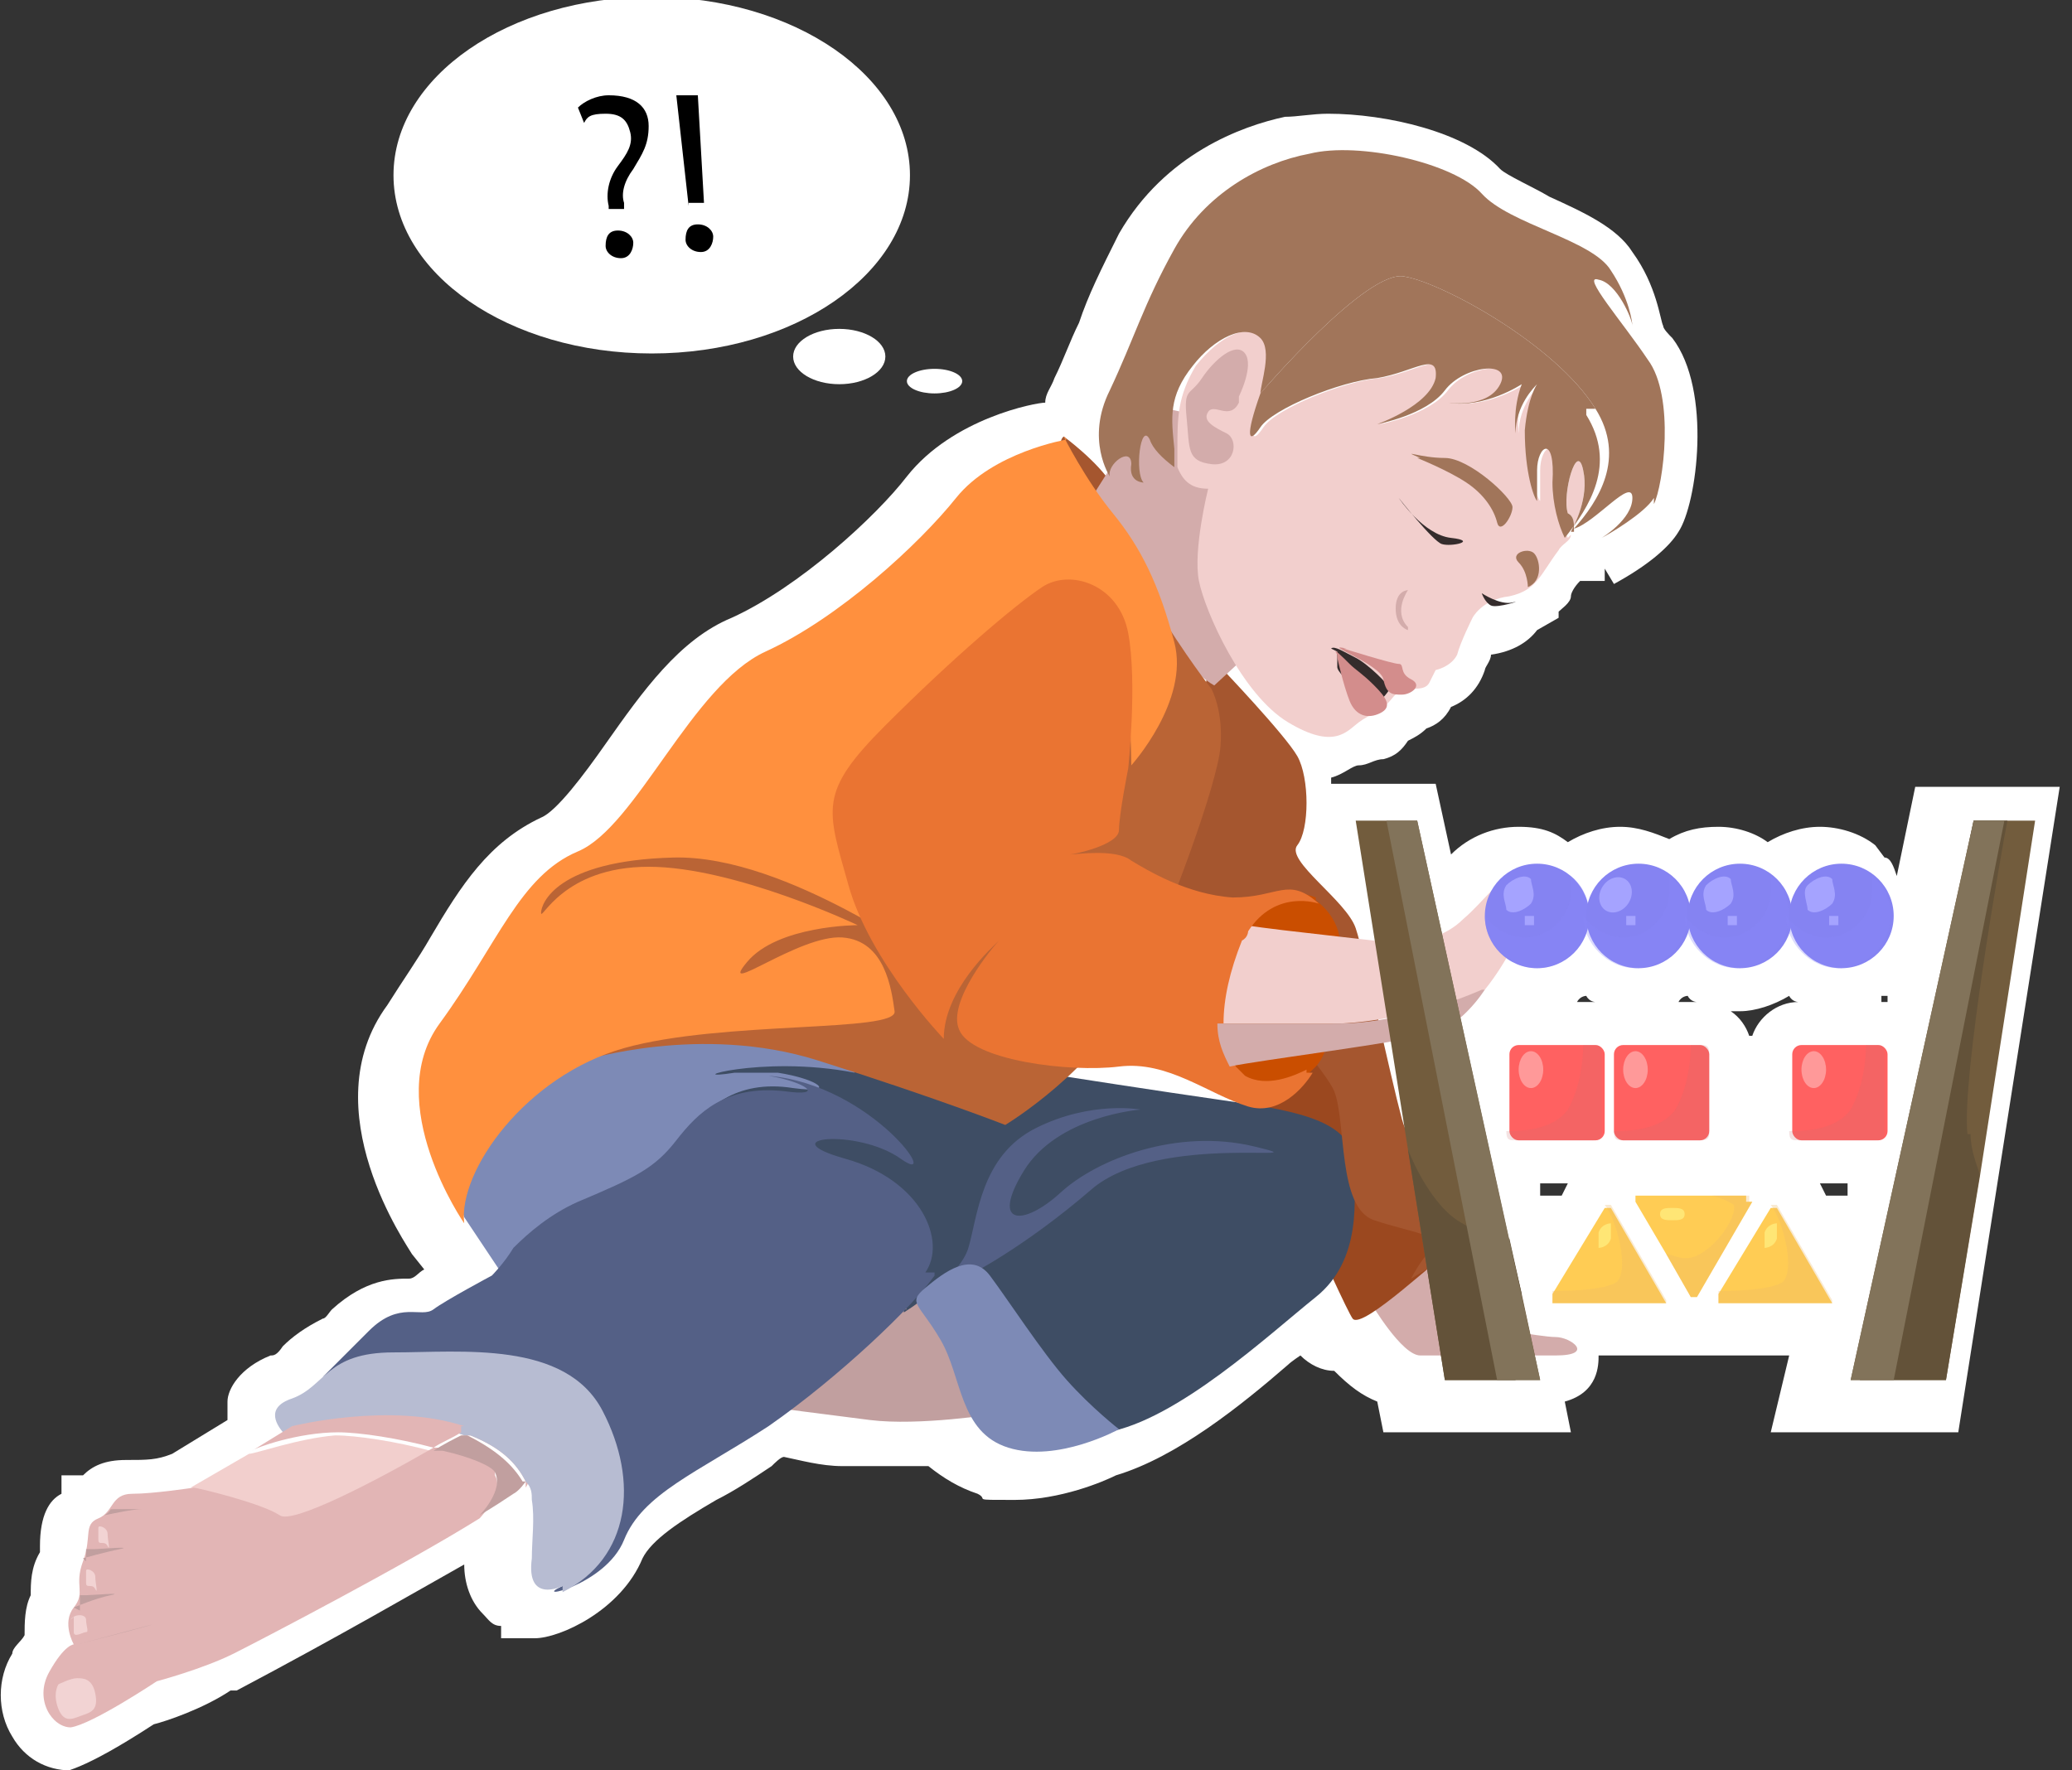 <?xml version="1.0" encoding="UTF-8"?>
<svg id="Livello_1" data-name="Livello 1" xmlns="http://www.w3.org/2000/svg" version="1.1" viewBox="0 0 67.4 57.6">
  <rect x="0" y="0" width="67.4" height="57.6" fill="#333333" stroke="none"/>
  <defs>
    <style>
      .cls-1 {
        fill: #352c2c;
      }

      .cls-1, .cls-2, .cls-3, .cls-4, .cls-5, .cls-6, .cls-7, .cls-8, .cls-9, .cls-10, .cls-11, .cls-12, .cls-13, .cls-14, .cls-15, .cls-16, .cls-17, .cls-18, .cls-19, .cls-20, .cls-21, .cls-22, .cls-23, .cls-24, .cls-25, .cls-26, .cls-27, .cls-28, .cls-29, .cls-30, .cls-31, .cls-32, .cls-33, .cls-34 {
        stroke-width: 0px;
      }

      .cls-2 {
        fill: #c19f9f;
      }

      .cls-3 {
        fill: #546086;
      }

      .cls-4 {
        fill: none;
      }

      .cls-5 {
        fill: #ff903e;
      }

      .cls-6 {
        fill: #f99;
      }

      .cls-7 {
        fill: #7d8ab6;
      }

      .cls-8 {
        fill: #f2d3d3;
      }

      .cls-9 {
        fill: #8886f7;
      }

      .cls-10 {
        fill: #c76c6c;
      }

      .cls-11 {
        fill: #f2cfcd;
      }

      .cls-12 {
        fill: #725c3d;
      }

      .cls-13 {
        fill: #ebb868;
      }

      .cls-14 {
        fill: #d3acab;
      }

      .cls-15 {
        fill: #8583f2;
      }

      .cls-16 {
        fill: #e2b5b5;
      }

      .cls-17 {
        fill: #635239;
      }

      .cls-18 {
        fill: #000;
      }

      .cls-19 {
        fill: #ff6161;
      }

      .cls-20 {
        fill: #ea7432;
      }

      .cls-21 {
        fill: #a5562f;
      }

      .cls-22 {
        fill: #878787;
      }

      .cls-23 {
        fill: #a5a3ff;
      }

      .cls-24 {
        fill: #ba6435;
      }

      .cls-25 {
        fill: #ca4e00;
      }

      .cls-26 {
        fill: #a1755a;
      }

      .cls-27 {
        fill: #b7bcd2;
      }

      .cls-28 {
        fill: #82735a;
      }

      .cls-35 {
        isolation: isolate;
      }

      .cls-29 {
        fill: #9b481f;
      }

      .cls-36 {
        opacity: .3;
      }

      .cls-36, .cls-37 {
        mix-blend-mode: multiply;
      }

      .cls-30 {
        fill: #fff;
      }

      .cls-37 {
        opacity: .2;
      }

      .cls-31 {
        fill: #d38d8c;
      }

      .cls-32 {
        fill: #3e4d64;
      }

      .cls-33 {
        fill: #ffcc54;
      }

      .cls-34 {
        fill: #ffe675;
      }
    </style>
  </defs>
  <g class="cls-35">
    <g id="Livello_1-2" data-name="Livello 1">
      <path class="cls-30" d="M2.3,57.6c-.8,0-1.5-.4-1.9-1.1-.5-.8-.5-1.9,0-2.7,0-.2.3-.4.4-.6,0-.4,0-.9.2-1.3,0-.4,0-.9.3-1.4h0v-.2h0c0-1,.3-1.5.7-1.7v-.6h.7c.3-.3.7-.5,1.4-.5s1,0,1.5-.2l1.8-1.1v-.6c0-.4.4-1.1,1.4-1.5.1,0,.2,0,.4-.3.3-.3.7-.6,1.3-.9.1,0,.2-.2.3-.3,1.1-1,2-1,2.5-1,.2,0,.3-.2.5-.3l-.4-.5c-.1-.2-3.3-4.7-.8-8.1.5-.8,1-1.5,1.4-2.2,1-1.7,1.9-3.1,3.6-3.9.5-.2,1.4-1.4,2.1-2.4,1.2-1.7,2.4-3.4,4.1-4.1,2.2-1,4.7-3.3,5.7-4.6,1.5-1.9,4.2-2.4,4.5-2.4h0c0-.3.2-.5.3-.8.3-.6.5-1.2.8-1.8.3-.9.7-1.7,1.3-2.9,1.5-2.6,4-3.5,5.4-3.8.4,0,.9-.1,1.4-.1,1.9,0,4.5.6,5.6,1.8.2.2,1.1.6,1.6.9,1.1.5,2.2,1,2.7,1.8.8,1.1.9,2.2,1,2.4h0c0,.1.2.3.3.4,1.3,1.7.8,5.4.2,6.3-.3.5-1,1.1-2.1,1.7l-.3-.5v.4h-.8c-.2.2-.3.4-.3.5,0,.2-.3.4-.4.5h0v.2l-.7.4c-.3.4-.8.7-1.5.8,0,.2-.2.4-.2.5-.2.6-.6,1-1.1,1.2-.2.4-.5.6-.8.7-.2.2-.4.3-.6.4-.2.3-.4.5-.8.6-.3,0-.5.2-.8.2-.2,0-.5.3-.9.4v.2h3.4l.5,2.3c.6-.6,1.4-.9,2.2-.9s1.2.2,1.6.5c.5-.3,1.1-.5,1.7-.5s1.1.2,1.6.4h0c.5-.3,1-.4,1.6-.4s1.2.2,1.6.5c.5-.3,1.1-.5,1.7-.5s1.3.2,1.8.6h0l.3.4c.2,0,.3.3.4.6l.6-2.9h4.7l-3.3,21h-6.1l.6-2.5h-3c-.2,0-.4,0-.6,0h-.5c-.2,0-.4,0-.6,0h-1.5c0,.3,0,1.2-1.1,1.5l.2,1h-6.1l-.2-1c-.5-.2-.9-.5-1.4-1h0c-.4,0-.8-.2-1.1-.5,0,0-.3.2-.4.3-1.5,1.3-3.6,3-5.6,3.6-.4.2-1.8.8-3.3.8s-.8,0-1.2-.2c-.6-.2-1.1-.5-1.6-.9h-1.3c-.5,0-1.1,0-1.5,0-.7,0-1.4-.2-1.9-.3-.1,0-.3.2-.4.3-.6.4-1.2.8-1.8,1.1-1.2.7-2.1,1.3-2.4,1.9-.7,1.7-2.7,2.6-3.5,2.6h-1.1v-.4c-.3,0-.4-.2-.6-.4-.4-.4-.6-1-.6-1.6-1.6.9-4,2.3-7.4,4.1h-.2c-.9.6-2.1,1-2.5,1.1-2.3,1.5-3,1.6-3.3,1.6h0,.5ZM60.1,38.9v-.4h-.9l.2.4h.7ZM50.8,38.9l.2-.4h-.9v.4h.7ZM57,37.5s0-.2,0-.3c0,0,0,.2,0,.3,0,0,.2,0,.2,0ZM57,33.7c.2-.6.8-1.1,1.5-1.1,0,0-.2,0-.3-.2-.5.3-1.1.5-1.6.5s-.2,0-.3,0c.3.2.5.5.6.8h0ZM61.2,32.6h.2v-.2s0,0-.2,0h0ZM51.9,32.6c0,0-.2,0-.3-.2,0,0-.2,0-.3.2h.6ZM55.2,32.6s-.2,0-.3-.2c0,0-.2,0-.3.2h.6Z"/>
      <g>
        <g>
          <path class="cls-21" d="M34.6,14.2s1.1.8,1.6,1.6-.5.9-.5.9c0,0-1.6-2.1-1.1-2.5Z"/>
          <path class="cls-14" d="M44.6,42.4s1,1.7,1.6,1.7h4.4c1.3,0,.5-.6,0-.6s-2.6-.4-2.6-.4l-1.9-2.6-1.6,1.8h0Z"/>
          <path class="cls-29" d="M40.4,35c0,0,3.3,7.5,3.6,7.9s2.9-2.1,3.3-2.3-1.2-2.4-3.5-6.6-4.1-.4-3.5,1h.1Z"/>
          <path class="cls-2" d="M32.4,46s-2.5.4-4.1.2-3.1-.4-3.1-.4l4-3.5,1.9-.3,1.3,4.1h0Z"/>
          <path class="cls-3" d="M31.1,41.9s-.9,0-.4-2,2.3-3.9,4.9-4.1,6.9,1.6,6.9,1.6l-.2,1.4-10.8,4-.4-1h0Z"/>
          <path class="cls-11" d="M14.1,47.1h.3c-1,.6-2.2,1.3-3,1.9-1.3,1-2.1,2.8-2.3,1.5s-2.7-2.1-2.9-2.1h0l1.9-1.1h0c.2,0,1.6-.5,2.8-.6.7,0,2,.2,3.1.5h.1Z"/>
          <path class="cls-11" d="M15.7,46.5s-.2,0-.4.2h-.2c-2.3-.9-5.6,0-5.6,0,2.2-1.4,5.1-.5,5.9,0,.2,0,.3,0,.3,0h0Z"/>
          <path class="cls-16" d="M16.1,48c.3.5-.4,1.3-.5,1.4h0c-2.4,1.5-7.2,4-8,4.4-1,.5-2.5.9-2.5.9,0,0-2.1,1.4-2.8,1.5-.6,0-1.2-.9-.7-1.8s.8-.9.8-.9c0,0-.4-.7,0-1.2s0-.7.3-1.5,0-1.2.5-1.4.4-.8,1.1-.8,2-.2,2-.2h0c.1,0,2.2.5,2.8.9.4.3,3.1-1.1,5-2.2h.3c.8.2,1.5.5,1.7.7v.2Z"/>
          <path class="cls-16" d="M17.1,48.2c-.3-.6-.8-1.1-1.8-1.5h-.2c.1,0,.3-.2.4-.2.4-.2.6-.4.6-.4,0,0,1.7,1.2,1,2.3v-.2Z"/>
          <path class="cls-32" d="M29.4,42.7s1.8-1.1,2.1-2.1.4-3,2.2-3.9,3.4-.6,3.4-.6c0,0-2.7.2-3.8,2s0,1.8,1.2.7,3.8-2.1,6.3-1.5-3.1-.5-5.3,1.4-4,2.8-4,2.8c0,0,1.6,1.3,1.8,2.8s.4,2.7,2.7,2.3,5.3-3.2,6.8-4.4,1.3-3.2,1.2-4.5-2.1-1.6-4.2-1.9-5.3-.8-5.3-.8c0,0-9.9-1.2-12.4-.4s7.4,8,7.4,8h-.1Z"/>
          <path class="cls-7" d="M27.8,34.9c-3.1-.6-5.8.3-3.9,0h1.4c1.3.2,2,.7.5.5-1.9-.3-2.9.7-3.5,1.6-.7.9-1.3,1.2-3.2,2-.9.4-1.7,1-2.1,1.5-.4.4-.7.8-.7.9h0l-1.2-1.8c-.7-1.8,2-6.2,5.5-6.5s10.4,2.3,7.2,1.7Z"/>
          <path class="cls-3" d="M30.4,41.5c-.7,1-3.1,3.3-5.4,4.9-2.3,1.5-4.1,2.2-4.7,3.7-.6,1.5-3.1,2-2,1.5,1.1-.6.6-2.4.7-3.9s-.5-2.3-1.5-2.9c-.9-.6-2.7-.2-4.1-.6-1.4-.4-2.9.6-2.9.6l1.5-1.5c1-1,1.7-.4,2.1-.7s1.9-1.1,1.9-1.1h0s.4-.4.7-.9c.5-.5,1.2-1.1,2.1-1.5,1.9-.8,2.5-1.1,3.2-2s1.6-1.8,3.5-1.6c1.4.2.7-.3-.5-.5,3.4.3,5.7,3.7,4.3,2.7-1.4-1-4.3-.7-1.8,0s3.3,2.7,2.6,3.7h.3Z"/>
          <path class="cls-27" d="M18.3,51.6s-1.2.6-1-.9c0-.6.1-1.3,0-1.9,0-.2,0-.4-.2-.6-.3-.6-.8-1.1-1.8-1.5h-.2c-2.3-.9-5.6,0-5.6,0h-.2c-.3-.3-.7-.9.2-1.2,1.1-.4,1.1-1.5,3.3-1.5s5.6-.4,6.8,1.9.9,4.8-1.3,5.9h0Z"/>
          <path class="cls-8" d="M1.9,54.8s-.2.3,0,.8.5.3.8.2.5-.2.4-.7-.4-.5-.6-.5-.6.2-.6.2Z"/>
          <path class="cls-8" d="M2.4,52.6s0,.3,0,.5.3,0,.4,0,0-.2,0-.4-.4-.2-.5,0h0Z"/>
          <path class="cls-8" d="M2.8,51.1s0,.2,0,.4.2,0,.3.2,0-.2,0-.4-.3-.3-.3-.2Z"/>
          <path class="cls-8" d="M3.2,49.7s0,.2,0,.4.2,0,.3.2,0-.2,0-.4-.3-.3-.3-.2Z"/>
          <path class="cls-2" d="M2.5,53.5s1.6-.4,2.3-.6-1.5.4-2.3.6Z"/>
          <path class="cls-2" d="M2.4,52.3s.7-.3,1.2-.4-.6,0-.8,0-.2,0-.2,0c0,0,0,.4,0,.5h0Z"/>
          <path class="cls-2" d="M2.7,50.7s.7-.2,1.2-.3-.7,0-.8,0-.3,0-.3,0c0,0,0,.3,0,.4Z"/>
          <path class="cls-2" d="M3.4,49.3s.9-.2,1.2-.2-.7,0-.9,0,0,0-.3.2Z"/>
          <path class="cls-16" d="M15,46.6c-.3.2-.6.3-.9.5-1.1-.3-2.4-.5-3.1-.5-1.3,0-2.7.5-2.8.6l1.3-.8s3.2-.8,5.6,0h-.1Z"/>
          <path class="cls-2" d="M17.1,48.2c0,0-.2.3-.4.4-.3.2-.6.4-1.1.7,0,0,.8-.8.5-1.4-.1-.2-.8-.5-1.7-.7h-.3c.3-.2.7-.4.9-.5h.2c1,.5,1.5,1,1.8,1.5h.1Z"/>
          <path class="cls-7" d="M36.4,46.5s-2,1.1-3.6.6-1.5-2.3-2.2-3.5-1.1-1.2-.5-1.7,1.5-1.2,2.1-.4,1.7,2.5,2.5,3.4,1.7,1.6,1.7,1.6Z"/>
          <path class="cls-21" d="M39.7,21.7s2.1,2.2,2.5,2.9.4,2.4,0,2.9,1.6,1.8,1.9,2.7,1.1,4.7,1.5,6.2,2.8,3.7,2.8,3.7l-2.5,1.5s.3-.6.7-1-.7-.5-1.9-.9-.9-3.2-1.3-4.2-5.7-6.8-5.7-6.8l1.6-6.8.5-.2h0Z"/>
          <path class="cls-25" d="M42.8,29.3s.8.5.8,1.5-.2,3.3-.8,3.9-1.5,1.4-2.9.4-1.1-2.1-.9-3.7,2.3-2.8,3.8-2.2h0Z"/>
          <path class="cls-14" d="M37.4,13.2l-1.9,3s1.2,1.5,1.7,2.5.5,1,1,2.1,1.3,1.5,1.3,1.5l1.3-1.2-.5-7.3-2.8-.6h0Z"/>
          <path class="cls-11" d="M51.1,17.4c0,.2-.3.3-.4.5-.6.8-.7,1.3-1.6,1.5-.9.1-1.2.7-1.2.7,0,0-.4.8-.5,1.2-.2.4-.7.5-.7.5l-.2.4c-.2.4-.8,0-1.2.5s-.7.5-1.1.8c-.4.3-.8.9-2.3,0s-2.7-3.6-2.9-4.6.3-3,.3-3c-.5,0-.8-.2-1-.7h0v-.6c0-1,0-1.7.6-2.7.8-1,1.7-1.4,2.2-.9.5.4.2,1.4,0,1.8h0c-.5,1.4-.4,1.7,0,1.1s2.6-1.5,3.8-1.6c1.2-.2,2-.9,1.9,0-.2.9-1.9,1.5-1.9,1.5,0,0,1.6-.3,2.2-1.1.6-.8,2.2-1,1.8-.2s-1.7.6-1.7.6c1.2.2,2.4-.6,2.4-.6-.3.8-.2,1.6-.2,1.6,0-.9.6-1.5.7-1.6,0,0-.3.4-.4,1.5,0,1.4.3,2.2.4,2.3v-1c0-.8.6-1.2.5.4,0,.7.2,1.4.4,1.8h0Z"/>
          <path class="cls-11" d="M51.2,17.2c0-.2,0-.4-.2-.5-.2-.6.3-2.4.5-1.4.2.9-.3,1.8-.4,2h.1Z"/>
          <path class="cls-26" d="M46.1,14.9s1,.4,1.6.8.9.9,1,1.3.5-.2.5-.5-1.4-1.6-2.2-1.6-1.5-.3-.8,0h0Z"/>
          <path class="cls-26" d="M49.7,19.1s0-.5-.3-.8.3-.5.5-.3.3.9-.2,1.1Z"/>
          <path class="cls-1" d="M45.5,16.2s.8,1.2,1.7,1.3,0,.3-.3.2-1.4-1.5-1.4-1.5Z"/>
          <path class="cls-1" d="M48.2,19.3s.6.4,1,.3-.5.2-.7.1-.3-.4-.3-.4Z"/>
          <path class="cls-14" d="M45.8,20.5s-.4-.1-.4-.7.4-.6.4-.6c0,0-.5.7,0,1.2h0Z"/>
          <path class="cls-14" d="M40.3,12.9s.5-1,.2-1.4-1,.2-1.4.8-.6.3-.5,1.3,0,1.4.8,1.5.9-.8.5-1-.8-.4-.6-.7.7.3,1-.3v-.2Z"/>
          <path class="cls-26" d="M53.8,16.2c-.3.5-1.5,1.2-1.7,1.3,0,0,1-.6,1-1.3s-1.2.8-1.9,1h0c.8-.9,1.7-2.3.7-3.9-1.3-2.1-5-4.1-6.2-4.3-1.2-.3-4.7,3.8-4.7,3.8h0c0-.3.4-1.4,0-1.8-.5-.5-1.5,0-2.2.9-.8,1-.7,1.7-.6,2.7v.6c-.4-.3-.7-.6-.8-.9-.3-.6-.5,1.1-.2,1.4,0,0-.5,0-.4-.6,0-.6-.8,0-.7.4,0,0-.8-1.2,0-2.8.8-1.7,1.1-2.8,2.1-4.6,1-1.8,2.8-2.8,4.4-3.1,1.6-.4,4.7.3,5.6,1.3.9,1,3.6,1.5,4.2,2.5.6.9.7,1.7.7,1.8,0-.2-.5-1.4-1.1-1.5-.6-.2.8,1.4,1.6,2.6.9,1.2.5,4.1.2,4.7v-.2Z"/>
          <path class="cls-4" d="M39.2,15.8s-.5-.3-1-.7h0v-.6c0-1,0-1.7.6-2.7.8-1,1.7-1.4,2.2-.9.5.4,0,1.6,0,1.9.4-1.3-1.8,3.1-1.8,3.1h0Z"/>
          <path class="cls-4" d="M51.2,17.2h0s0,.1,0,.1c.2.5.5.7.5.8,0,0-.2-.5-.4-.9Z"/>
          <path class="cls-26" d="M51.9,13.3c-1.3-2.1-5-4.1-6.2-4.3-1.2-.3-4.7,3.8-4.7,3.8-.5,1.4-.4,1.7,0,1.1s2.6-1.5,3.8-1.6c1.2-.2,2-.9,1.9,0-.2.9-1.9,1.5-1.9,1.5,0,0,1.6-.3,2.2-1.1.6-.8,2.2-1,1.8-.2s-1.7.6-1.7.6c1.2.2,2.4-.6,2.4-.6-.3.8-.2,1.6-.2,1.6,0-.9.6-1.5.7-1.6,0,0-.3.4-.4,1.5,0,1.4.3,2.2.4,2.3v-1c0-.8.6-1.2.5.4,0,.7.2,1.4.4,1.8h0c.8-1,1.7-2.4.7-4v-.2ZM51.2,17.2c0-.2,0-.4-.2-.5-.2-.6.3-2.4.5-1.4.2.9-.3,1.8-.4,2h.1Z"/>
          <path class="cls-1" d="M43.5,21.2s0,.2,0,.5,1.3,1.2,1.3,1.2c0,0,.4-.4.4-.5s-.7-.8-1.1-1-.7-.4-.8-.3h0Z"/>
          <path class="cls-31" d="M43.7,21.1s1.6.5,1.8.5,0,.3.4.5,0,.5-.3.5-.5,0-.6-.5-2.1-1.2-1.2-1h-.1Z"/>
          <path class="cls-31" d="M43.5,21.4s.2.9.4,1.4.6.6,1,.4.2-.5-.2-.9-.6-.5-.8-.7-.6-.6-.4-.3h0Z"/>
          <path class="cls-24" d="M19,34.5s3.8-1.2,7.6,0,6.1,2.1,6.1,2.1c0,0,3-1.8,4.2-4.4s2.7-6.7,2.8-7.9-.3-1.9-.3-1.9c0,0-.8-1-1.9-2.8s-16.6,7.8-16.6,7.8c0,0-3.3.8-3.9,2.2s1.9,5,1.9,5h.1Z"/>
          <path class="cls-5" d="M34.6,14.2s.7,1.4,1.6,2.5,1.5,2.3,2,4.2-1.4,4-1.4,4c0,0,0-3.8-.8-5s-2.5-.2-3.5.8-5.1,3.6-4.6,6c.5,2.4,1,3.1,1.8,4s-4-2.9-7.8-2.8-4.3,1.5-4.3,1.8.7-1.5,3.5-1.5,6.8,1.9,6.8,1.9c0,0-2.6,0-3.6,1.2s1.7-.9,3.1-.8c1.4.1,1.6,1.7,1.7,2.4s-5.6.3-8.8,1.2-5.4,4-5.2,5.7c0,0-2.7-3.9-.8-6.5s2.6-4.8,4.5-5.6,3.7-5.4,6.1-6.5,5-3.5,6.2-5,3.6-1.9,3.6-1.9h0Z"/>
          <path class="cls-11" d="M50.4,28.8v1s-.7,0-1.2,1c-.2.4-.5.9-.9,1.4,0,0-2.4,1-4.7,1.1h-3.9c0,.5.2,1,.4,1.4h0s-.2-.2-.4-.5-.4-.9-.4-1.6c0-1.4.6-2.5.6-2.5h.6c1.3.2,4.4.5,4.9.6.7,0,1.6-.2,2.2-.8.7-.6,1.1-1.3,1.6-1.3s1.2,0,1.2,0h.1Z"/>
          <path class="cls-20" d="M42.5,34.9c0,0,.2,0,.2,0h0c-.3.5-1.1,1.4-2.1,1.1-1.3-.4-2.6-1.5-4.2-1.3-1.6.2-4.8-.2-5.2-1.2-.4-.9,1.1-2.7,1.3-2.9-.2.2-1.8,1.6-1.8,3.2,0,0-2.4-2.5-3.1-5-.7-2.5-1-3,1.2-5.2,2.2-2.2,4.2-3.9,5.1-4.5s2.5-.1,2.8,1.5c.3,1.6,0,4.4,0,4.4,0,0-.3,1.5-.3,2s-1.5.8-1.6.8c.2,0,1.5-.2,2,.2.5.3,1.8,1.1,3.3,1.2,1.5,0,1.8-.7,2.8.2,0,0-1.4-.5-2.3.9,0,0,0,.2-.2.3-.4,1-.6,1.9-.6,2.7s.2,1,.4,1.4c0,0,.2.2.3.3h0c.7.4,1.6,0,2-.2v.2Z"/>
          <path class="cls-14" d="M48.3,32.2h0c-.4.6-1,1.2-1.6,1.4-1,.3-5.8.9-6.7,1.1-.2-.4-.4-.8-.4-1.4h3.9c2.3,0,4.7-1.1,4.7-1.1h0Z"/>
          <g>
            <path class="cls-22" d="M64.6,30h-18s0,0,0,0,0,0,0,0h18s0,0,0,0,0,0,0,0Z"/>
            <path class="cls-22" d="M64.6,35.4h-18s0,0,0,0,0,0,0,0h18s0,0,0,0,0,0,0,0Z"/>
            <path class="cls-22" d="M63.3,40.6h-16s0,0,0,0,0,0,0,0h16s0,0,0,0,0,0,0,0Z"/>
            <polygon class="cls-12" points="50.1 44.9 47 44.9 45.8 37.4 44.1 26.7 46.1 26.7 49.1 40.4 49.5 42.1 50.1 44.9"/>
            <path class="cls-17" d="M49.5,42.1l-.2,2.8h-2.3l-1.2-7.5c.4,1,1,1.9,1.6,2.3.8.5,1.3.6,1.7.6,0,0,.4,1.8.4,1.8Z"/>
            <polygon class="cls-28" points="50.1 44.9 48.7 44.9 45.1 26.7 46.1 26.7 50.1 44.9"/>
            <polygon class="cls-12" points="66.2 26.7 64.4 38.3 63.3 44.9 60.2 44.9 64.2 26.7 66.2 26.7"/>
            <path class="cls-17" d="M64.1,36.9c0,.5.2,1,.3,1.3l-1.1,6.7h-2.8l3.7-18.2h1.1c-.2,1-1.5,8.4-1.3,10.2h.1Z"/>
            <polygon class="cls-28" points="60.2 44.9 61.6 44.9 65.2 26.7 64.2 26.7 60.2 44.9"/>
            <g>
              <circle class="cls-15" cx="50" cy="29.8" r="1.7"/>
              <g class="cls-36">
                <path class="cls-9" d="M51.7,29.8c0,.9-.8,1.7-1.7,1.7s-1.7-.8-1.7-1.7,0,0,0,0c.3.4.8.7,1.3.7.8,0,1.5-.7,1.5-1.5s0-.3,0-.5c.4.3.6.8.6,1.3Z"/>
              </g>
              <path class="cls-23" d="M49.8,29.4c.2-.3,0-.6,0-.8-.2-.2-.6,0-.8.2-.2.3,0,.6,0,.8.2.2.6,0,.8-.2Z"/>
              <path class="cls-23" d="M49.9,30.1v-.3s-.2,0-.3,0v.3s.2,0,.3,0Z"/>
            </g>
            <g>
              <circle class="cls-15" cx="53.3" cy="29.8" r="1.7"/>
              <g class="cls-36">
                <path class="cls-9" d="M54.9,29.8c0,.9-.8,1.7-1.7,1.7s-1.7-.8-1.7-1.7,0,0,0,0c.3.4.8.7,1.3.7.8,0,1.5-.7,1.5-1.5s0-.3,0-.5c.4.3.6.8.6,1.3Z"/>
              </g>
              <ellipse class="cls-23" cx="52.6" cy="29.1" rx=".6" ry=".5" transform="translate(0 58.3) rotate(-58)"/>
              <path class="cls-23" d="M53.2,30.1v-.3s-.2,0-.3,0v.3s.2,0,.3,0Z"/>
            </g>
            <g>
              <circle class="cls-15" cx="56.6" cy="29.8" r="1.7"/>
              <g class="cls-36">
                <path class="cls-9" d="M58.2,29.8c0,.9-.8,1.7-1.7,1.7s-1.7-.8-1.7-1.7,0,0,0,0c.3.4.8.7,1.3.7.8,0,1.5-.7,1.5-1.5s0-.3,0-.5c.4.3.6.8.6,1.3Z"/>
              </g>
              <path class="cls-23" d="M56.3,29.4c.2-.3,0-.6,0-.8-.2-.2-.6,0-.8.2-.2.3,0,.6,0,.8.2.2.6,0,.8-.2Z"/>
              <path class="cls-23" d="M56.5,30.1v-.3s-.2,0-.3,0v.3s.2,0,.3,0Z"/>
            </g>
            <g>
              <circle class="cls-15" cx="59.9" cy="29.8" r="1.7"/>
              <g class="cls-36">
                <path class="cls-9" d="M61.5,29.8c0,.9-.8,1.7-1.7,1.7s-1.7-.8-1.7-1.7,0,0,0,0c.3.4.8.7,1.3.7.8,0,1.5-.7,1.5-1.5s0-.3,0-.5c.4.3.6.8.6,1.3Z"/>
              </g>
              <path class="cls-23" d="M59.6,29.4c.2-.3,0-.6,0-.8-.2-.2-.6,0-.8.2s0,.6,0,.8c.2.2.6,0,.8-.2Z"/>
              <path class="cls-23" d="M59.8,30.1v-.3s-.2,0-.3,0v.3s.2,0,.3,0Z"/>
            </g>
            <g>
              <rect class="cls-19" x="49.1" y="34" width="3.1" height="3.1" rx=".3" ry=".3"/>
              <g class="cls-37">
                <path class="cls-10" d="M52.1,34.3v2.5c0,.2,0,.3-.3.3h-2.5c-.2,0-.3,0-.3-.3h0c.4,0,1.5,0,2-.7.4-.7.5-1.6.5-2.1h.3c.2,0,.3,0,.3.3Z"/>
              </g>
              <ellipse class="cls-6" cx="49.8" cy="34.8" rx=".4" ry=".6"/>
            </g>
            <g>
              <rect class="cls-19" x="52.5" y="34" width="3.1" height="3.1" rx=".3" ry=".3"/>
              <g class="cls-37">
                <path class="cls-10" d="M55.6,34.3v2.5c0,.2,0,.3-.3.3h-2.5c-.2,0-.3,0-.3-.3h0c.4,0,1.5,0,2-.7.4-.7.5-1.6.5-2.1h.3c.2,0,.3,0,.3.3Z"/>
              </g>
              <ellipse class="cls-6" cx="53.2" cy="34.8" rx=".4" ry=".6"/>
            </g>
            <g>
              <rect class="cls-19" x="58.3" y="34" width="3.1" height="3.1" rx=".3" ry=".3"/>
              <g class="cls-37">
                <path class="cls-10" d="M61.3,34.3v2.5c0,.2,0,.3-.3.3h-2.5c-.2,0-.3,0-.3-.3h0c.4,0,1.5,0,2-.7.4-.7.5-1.6.5-2.1h.3c.2,0,.3,0,.3.3Z"/>
              </g>
              <ellipse class="cls-6" cx="59" cy="34.8" rx=".4" ry=".6"/>
            </g>
            <g>
              <path class="cls-33" d="M54.2,42.4h-3.7v-.3c0,0,1.7-2.8,1.7-2.8h.2l1.8,3.1v.2-.2Z"/>
              <g class="cls-36">
                <path class="cls-13" d="M54.2,42.4h-3.7v-.4h0c.3,0,1.7,0,2.1-.3.4-.4,0-2-.4-2.5h.2l1.8,3.1v.2h0Z"/>
              </g>
              <path class="cls-34" d="M52.4,40.3c0-.2,0-.4,0-.5,0,0-.3,0-.4.3,0,.2,0,.4,0,.5,0,0,.3,0,.4-.3Z"/>
            </g>
            <g>
              <path class="cls-33" d="M59.6,42.4h-3.7v-.3c0,0,1.7-2.8,1.7-2.8h.2l1.8,3.1v.2-.2Z"/>
              <g class="cls-36">
                <path class="cls-13" d="M59.6,42.4h-3.7v-.4h0c.3,0,1.7,0,2.1-.3.4-.4,0-2-.4-2.5h.2l1.8,3.1v.2h0Z"/>
              </g>
              <path class="cls-34" d="M57.8,40.3c0-.2,0-.4,0-.5,0,0-.3,0-.4.3,0,.2,0,.4,0,.5,0,0,.3,0,.4-.3Z"/>
            </g>
            <g>
              <path class="cls-33" d="M57,39.1l-1.8,3.1h-.2l-.8-1.4h0l-1-1.7v-.2h3.6s0,0,0,.2h.2Z"/>
              <g class="cls-36">
                <path class="cls-13" d="M57,39.1l-1.8,3.1h-.2l-.8-1.4c.2,0,.6.3,1.1,0,.7-.4,1.2-1.3,1.1-1.6,0,0-.3-.2-.7-.3h1.2s0,0,0,.2h.1Z"/>
              </g>
              <path class="cls-34" d="M54.4,39.7c.2,0,.4,0,.4-.2s-.2-.2-.4-.2-.4,0-.4.2.2.2.4.2Z"/>
            </g>
          </g>
        </g>
        <ellipse class="cls-30" cx="21.2" cy="5.7" rx="8.4" ry="5.8"/>
        <g>
          <path class="cls-30" d="M20.5,8.7h-.3c-.2,0-.4,0-.6-.2-.2-.1-.3-.3-.3-.6s0-.5.3-.7h-.1v-.5c-.1-.5,0-1.1.4-1.6.3-.4.4-.6.4-.8s0-.3-.4-.3h-.3c0,0-.2,0-.2.1l-.4.3-.6-1.1.2-.2c.1-.1.3-.2.5-.3s.5-.2.8-.2c.6,0,1,.2,1.2.3.3.2.5.6.5,1,0,.6-.2,1.1-.6,1.6-.2.3-.3.6-.3.9v.6h-.1c.2.1.4.4.4.7s-.2.7-.5.8v.2Z"/>
          <path class="cls-18" d="M19.8,6.9v-.2c-.1-.4,0-.9.3-1.3.3-.4.5-.7.4-1.1s-.3-.6-.8-.6-.6.1-.7.3l-.2-.5c.2-.2.6-.4,1-.4.9,0,1.3.4,1.3,1s-.2.9-.5,1.4c-.3.4-.4.8-.3,1.1v.2h-.6.1ZM19.7,8c0-.3.1-.5.4-.5s.5.2.5.4-.1.5-.4.5-.5-.2-.5-.4Z"/>
          <path class="cls-30" d="M23,8.5h-.3c-.5,0-.8-.3-.9-.8,0-.3,0-.6.3-.7h-.2l-.5-4.3h1.5c0-.1.3,4.2.3,4.2h-.2c.2.1.4.4.4.7s-.2.7-.5.8h.1Z"/>
          <path class="cls-18" d="M22.3,7.8c0-.3.1-.5.4-.5s.5.2.5.4-.1.5-.4.5-.5-.2-.5-.4ZM22.4,6.7l-.4-3.6h.7l.2,3.5h-.5Z"/>
        </g>
        <ellipse class="cls-30" cx="27.3" cy="11.6" rx="1.5" ry=".9"/>
        <ellipse class="cls-30" cx="30.4" cy="12.4" rx=".9" ry=".4"/>
      </g>
    </g>
  </g>
</svg>